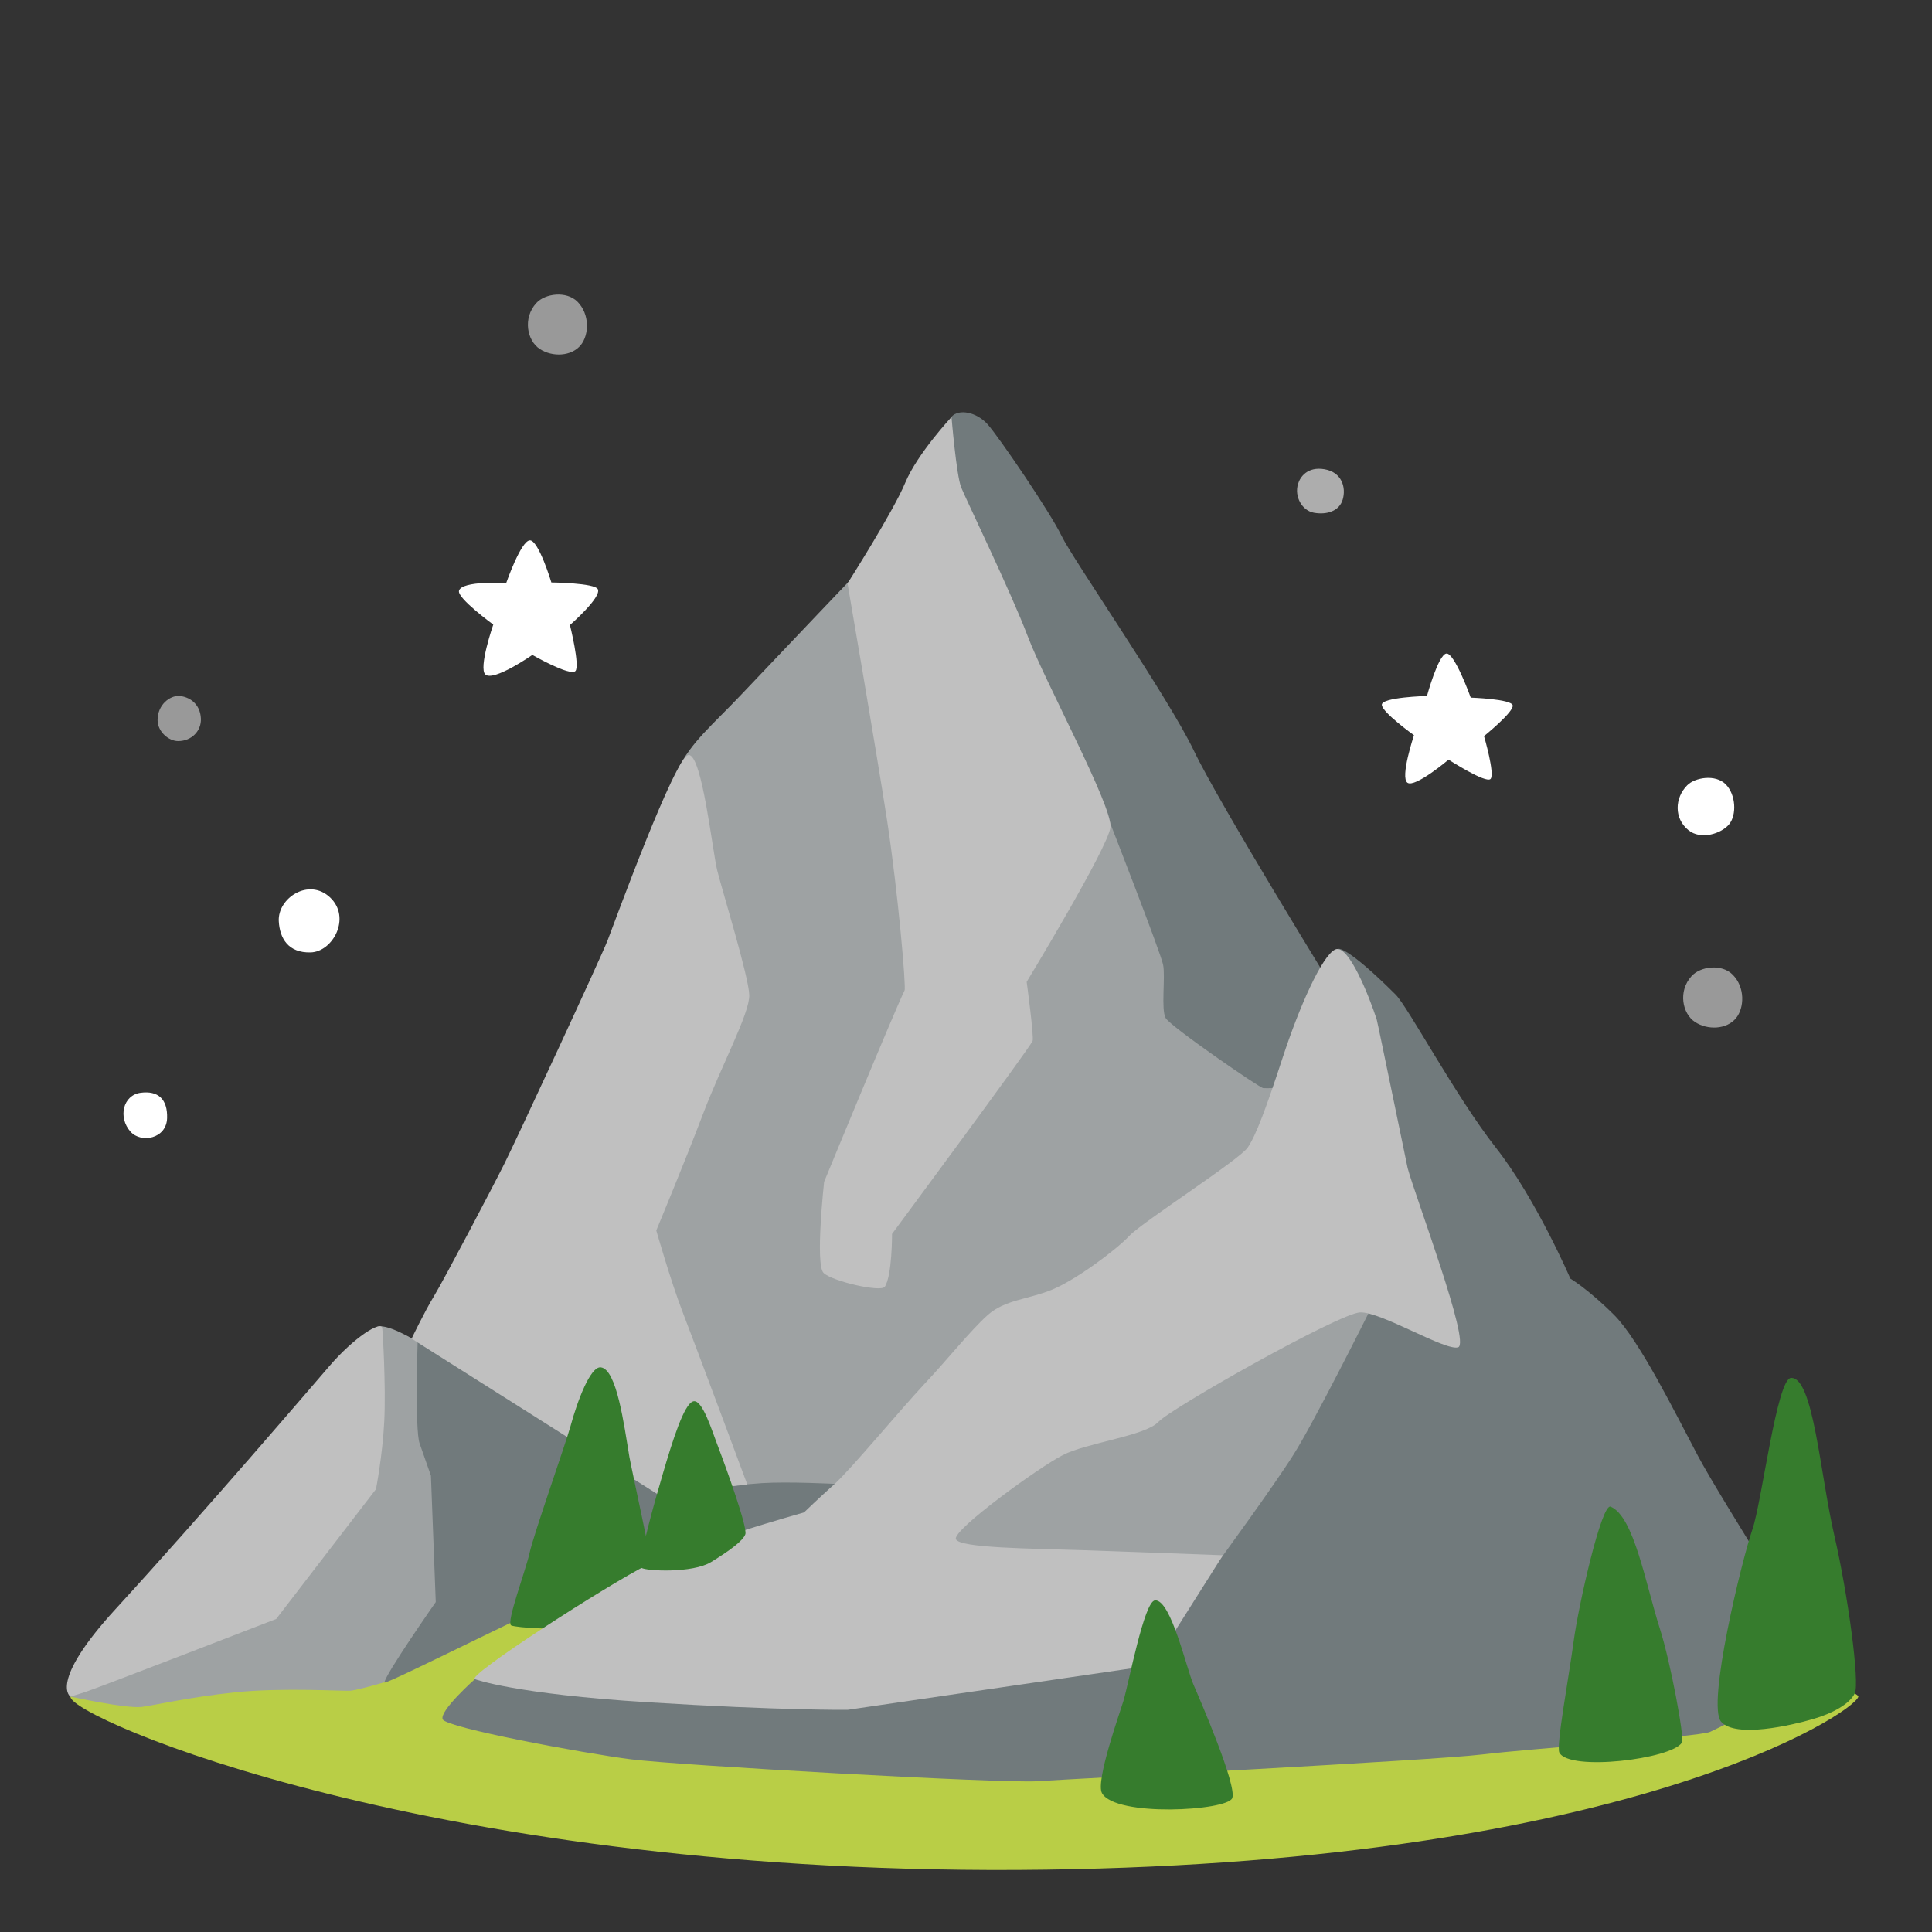 <svg xmlns="http://www.w3.org/2000/svg" xml:space="preserve" id="Layer_3" x="0" y="0" version="1.1" viewBox="0 0 128 128"><rect x="0" y="0" width="128" height="128" fill="#333333" stroke="none"/><path d="M65.03 92.69S4.8 111.08 4.67 112.41s24.11 12.02 64.62 11.46c38.64-.53 53.57-10.39 53.83-11.46S66.36 92.42 65.03 92.69" style="fill:#b9ce46"/><path d="m62.26 42.15-4.31-5.42s-6.96 7.3-8.84 9.29-3.33 3.14-4.23 5.01c-1.29 2.67-5.38 25.72-5.38 25.72L27.67 88.9s-2.23-1.39-2.78-.94-18.67 22.05-18.67 22.05l-1.56 2.39s3.6.8 4.71.69c.54-.05 3.2-.66 6.21-.97 3.17-.33 7.22-.06 7.67-.11.51-.05 2.27-.57 2.27-.57l15.74-9.39 12.93-3.21 11.83 5.31 23.21 1.11 12.71-19.01-27.63-36.59z" style="fill:#9ea2a3"/><path d="M28.55 97.77s-.43-1.23-.75-2.14-.13-6.73-.13-6.73 7.21 4.26 8.01 4.96 7.94 5.15 7.94 5.15 5.09-.64 6.86-.75 4.83.05 4.83.05l-1.18 1.72s-11.53 3.75-13.57 4.4c-2.04.64-15.11 7.29-15.09 7.04.04-.52 3.4-5.33 3.4-5.33z" style="fill:#717a7c"/><path d="m80.73 103.46-49.26 7.78s-2.38 2.11-2.14 2.67 9.33 2.25 12.47 2.65 24.61 1.61 26.94 1.45 26.14-1.37 29.44-1.77 14.39-1.17 15.12-1.5c1.41-.64 7.88-4.13 7.88-4.13s-7.24-11.42-8.69-14.16c-1.45-2.73-3.86-7.64-5.55-9.33s-2.9-2.41-2.9-2.41-2.28-5.3-4.94-8.68c-2.65-3.38-5.8-9.3-6.64-10.14-3.19-3.18-3.77-3.03-3.77-3.03l2 24.1s-3.7 7.4-4.99 9.41c-1.27 2.03-4.97 7.09-4.97 7.09" style="fill:#717a7c"/><path d="m63.03 27.62-.97 19.62 11.41 7.08s3.43 8.79 3.59 9.6c.16.8-.15 2.97.17 3.53s6.23 4.63 6.46 4.64c1.31.07 4.02-.4 3.86-.64s1.08-5.46 1.08-5.46-7.84-12.71-9.53-16.25-8.04-12.71-8.77-14.24-4.18-6.6-4.91-7.4-1.9-1.04-2.39-.48" style="fill:#717a7c"/><path d="M68.02 65.05s5.39-8.88 5.55-10.24-4.34-9.65-5.47-12.63-4.1-9.09-4.42-9.89-.64-4.66-.64-4.66-2.25 2.41-3.06 4.34c-.8 1.93-3.83 6.68-3.83 6.68s1.9 11.02 2.63 15.76c.72 4.75 1.26 10.98 1.15 11.21-.69 1.4-5.33 12.68-5.33 12.68s-.6 5.47-.04 6.03 3.81 1.3 4.06.92c.49-.73.48-3.5.48-3.5s9.02-12.18 9.31-12.78c.11-.23-.39-3.92-.39-3.92M49.64 65.92c-.03-1.21-1.8-6.95-2.12-8.24s-1-7.66-1.89-7.66c-.88 0-4.96 11.22-5.37 12.27-.4 1.05-6.11 13.35-6.84 14.8-.72 1.45-4.02 7.72-4.66 8.77s-1.49 2.83-1.49 2.83l16.34 10.33 5.9-.67s-3.45-9.27-4.26-11.36-1.77-5.47-1.77-5.47 1.87-4.48 3.09-7.7c1.23-3.24 3.11-6.7 3.07-7.9M25.32 87.97c.04.15.25 3.92.14 6.17-.11 2.26-.55 4.52-.55 4.52l-6.61 8.6s-11.96 4.63-12.68 4.85-.95.3-.95.3-1.5-.91 2.99-5.81c5.8-6.33 13.22-15 14.16-16.09 1.67-1.94 3.39-2.99 3.5-2.54" style="fill:silver"/><path d="M39.8 90.59c-.68-.07-1.54 2.2-2 3.89-.33 1.19-2.46 7.22-2.71 8.39-.26 1.18-1.58 4.66-1.22 4.82.36.15 3.15.35 4.64.04 1.48-.31 4.72-2.91 4.72-3.52s-1.4-6.93-1.53-7.68c-.36-2.15-.84-5.83-1.9-5.94M106.71 99.82c-.6-.25-2.13 6.52-2.45 8.91s-1.17 6.93-.95 7.38c.64 1.27 7.46.43 8.12-.66.19-.31-.77-5.4-1.46-7.55-.94-2.94-1.71-7.43-3.26-8.08M118.66 91.29c-.94.04-1.94 8.25-2.56 10.04-.7 2.03-3.04 11.64-2.07 12.74s4.68.23 6.06-.17c1.33-.38 2.48-1.02 2.8-1.73s-.44-6.44-1.36-10.44c-.94-4.05-1.39-10.51-2.87-10.44" style="fill:#367c2d"/><path d="M31.47 111.25s2.59.98 11.46 1.53 13.23.5 13.23.5l20.26-2.96 4.6-7.28s-6.12-.23-9.37-.34-8.1-.13-8.32-.73c-.22-.61 5.47-4.74 7.07-5.56 1.6-.83 5.46-1.27 6.34-2.2.88-.94 12-7.21 13.37-7.26 1.38-.06 5.68 2.59 6.5 2.31.83-.28-2.86-10.04-3.35-11.87-.04-.16-1.99-9.67-2.05-9.85-.46-1.41-1.87-5.07-2.76-4.63-.88.44-2.37 3.8-3.47 7.16s-1.76 5.13-2.31 5.95-6.94 4.91-7.83 5.84c-.88.94-3.53 2.92-5.13 3.58s-3.14.66-4.3 1.71-2.59 2.87-4.19 4.57c-1.6 1.71-4.85 5.63-5.92 6.59s-2.03 1.89-2.03 1.89-7.73 2.19-10.33 3.45c-2.58 1.27-12.14 7.43-11.47 7.6" style="fill:silver"/><path d="M76.52 106.03c-.72.06-1.73 5.46-2.09 6.66-.2.68-1.87 5.33-1.42 6.11.9 1.6 8.3 1.17 8.63.33.32-.84-2.11-6.46-2.56-7.5-.46-1.02-1.5-5.69-2.56-5.6" style="fill:#367c2d"/><path d="M111.79 52.02c-.85.85-.88 2.2.06 2.97.83.69 2.2.24 2.71-.38s.45-1.97-.23-2.65-2.03-.45-2.54.06" style="fill:#fff"/><path d="M112.07 64.67c-.91 1-.61 2.49.23 3.04s2.1.5 2.72-.26c.55-.68.61-2.04-.23-2.88-.73-.73-2.13-.55-2.72.1" style="opacity:.5;fill:#fff"/><path d="M86 32.06c-.26.83.26 1.77 1.05 1.91.83.15 1.68-.09 1.91-.88.23-.8-.06-1.8-1.2-2s-1.63.52-1.76.97" style="opacity:.6;fill:#fff"/><path d="M94.54 46.11s.74-2.72 1.28-2.81 1.62 2.92 1.62 2.92 2.69.09 2.78.51c.09.43-1.9 2.04-1.9 2.04s.74 2.52.43 2.84c-.31.31-2.78-1.28-2.78-1.28s-2.21 1.87-2.72 1.53.43-3.15.43-3.15-2.1-1.5-2.13-2.01c-.04-.51 2.99-.59 2.99-.59M33.54 38.62s.97-2.79 1.56-2.82c.58-.03 1.43 2.79 1.43 2.79s2.88.03 3.08.45c.25.54-1.85 2.37-1.85 2.37s.68 2.72.36 3.05c-.36.36-2.85-1.07-2.85-1.07s-2.56 1.78-3.11 1.3c-.48-.42.52-3.31.52-3.31s-2.4-1.75-2.27-2.24c.17-.68 3.13-.52 3.13-.52" style="fill:#fff"/><path d="M11.86 46.11c-.6-.03-1.42.57-1.42 1.6 0 .76.73 1.39 1.36 1.39.91 0 1.54-.69 1.51-1.48-.04-1.03-.82-1.48-1.45-1.51" style="opacity:.5;fill:#fff"/><path d="M18.47 61.03c.06 1.14.63 2.11 2.11 2.07s2.7-2.31 1.29-3.64-3.48.04-3.4 1.57M8.65 74.98c.7.78 2.38.47 2.42-.9.04-1.25-.59-1.84-1.76-1.68-1.16.16-1.51 1.63-.66 2.58" style="fill:#fff"/><path d="M45.91 92.85c-.59.2-1.32 2.48-2.01 4.84-.44 1.49-1.72 5.96-1.41 6.18s3.4.37 4.62-.38 2.11-1.4 2.27-1.84-1.24-4.32-1.78-5.74c-.42-1.07-1.07-3.28-1.69-3.06" style="fill:#367c2d"/><path d="M35.53 20.08c-.91 1-.61 2.49.23 3.04s2.1.5 2.72-.26c.55-.68.61-2.04-.23-2.88-.73-.72-2.14-.54-2.72.1" style="opacity:.5;fill:#fff"/></svg>